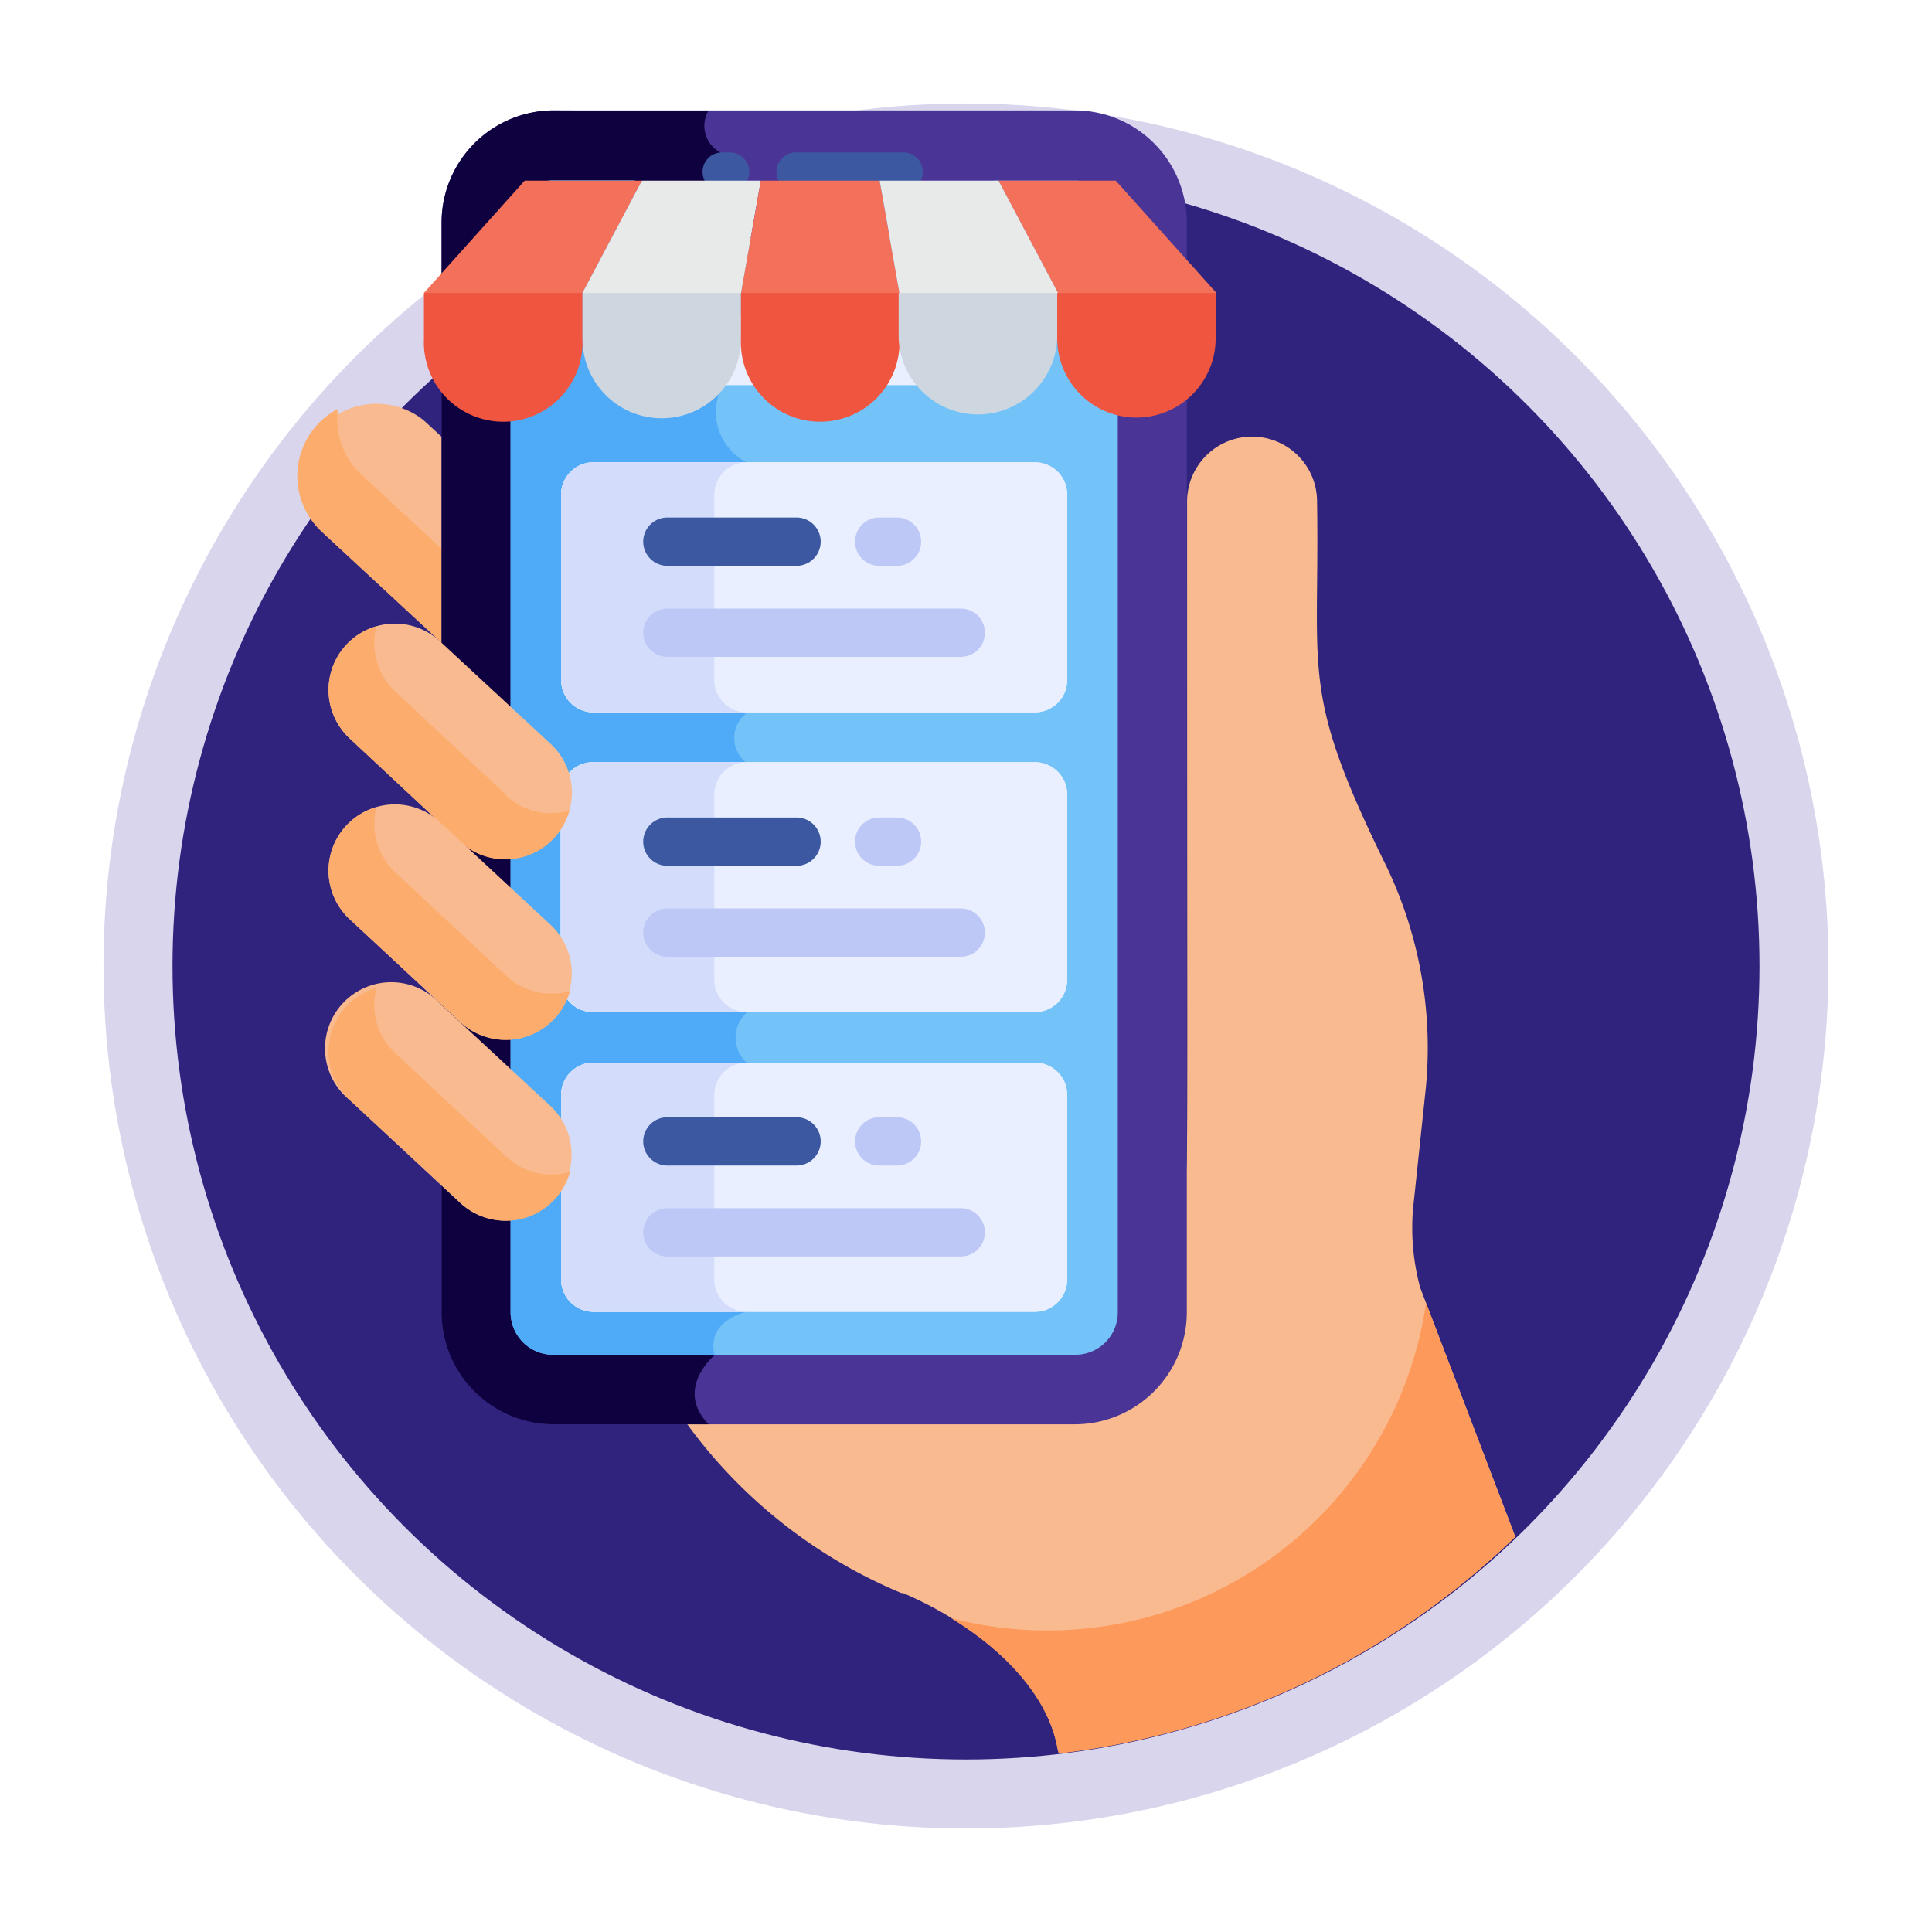 <svg id="Capa_1" data-name="Capa 1" xmlns="http://www.w3.org/2000/svg" width="140" height="140" viewBox="0 0 140 140">
  <defs>
    <style>
      .cls-1 {
        fill: #2f237d;
        stroke: #d8d5ed;
        stroke-miterlimit: 10;
        stroke-width: 5px;
      }

      .cls-2 {
        fill: #f9ba8f;
      }

      .cls-3 {
        fill: #fcad6d;
      }

      .cls-4 {
        fill: #fd995b;
      }

      .cls-5 {
        fill: #4a3596;
      }

      .cls-6 {
        fill: #0f0140;
      }

      .cls-7 {
        fill: #3c58a0;
      }

      .cls-8 {
        fill: #73c3f9;
      }

      .cls-9 {
        fill: #4fabf7;
      }

      .cls-10 {
        fill: #e9efff;
      }

      .cls-11 {
        fill: #9bd8f9;
      }

      .cls-12 {
        fill: #d3dcfb;
      }

      .cls-13 {
        fill: #bec8f7;
      }

      .cls-14 {
        fill: #f05540;
      }

      .cls-15 {
        fill: #ced6e0;
      }

      .cls-16 {
        fill: #f3705a;
      }

      .cls-17 {
        fill: #e8eae9;
      }
    </style>
  </defs>
  <circle class="cls-1" cx="70" cy="70" r="60"/>
  <g>
    <path class="cls-2" d="M102.91,93.3a16.62,16.62,0,0,1-.52-5.66l.93-8.79a30.4,30.4,0,0,0-2.82-16C94.19,50,95.64,49.08,95.44,36.35a4.71,4.71,0,1,0-9.42,0c0,51.78.1,48-.22,49.5v6.78A10.37,10.37,0,0,1,75.44,103H49.65a36.64,36.64,0,0,0,15.67,12.44l.12,0c4.86,2.06,10.28,6.15,11.19,11.23l.09.37a57,57,0,0,0,33.08-15.7Z"/>
    <path class="cls-2" d="M32.16,31.8l-1.44-1.33a5.48,5.48,0,0,0-7.45,8l8.89,8.24Z"/>
    <path class="cls-3" d="M26.19,34.39a5.46,5.46,0,0,1-1.7-4.76A5.32,5.32,0,0,0,23,30.77a5.49,5.49,0,0,0,.29,7.74l8.89,8.24V39.93Z"/>
    <path class="cls-4" d="M103.34,94.42a27.74,27.74,0,0,1-34.42,22.84c3.69,2.26,7,5.56,7.71,9.44l.09.37a57,57,0,0,0,33.08-15.7Z"/>
    <path class="cls-5" d="M77.91,103.21H40.07A8.12,8.12,0,0,1,32,95.1V16.16A8.13,8.13,0,0,1,40.07,8H77.91A8.12,8.12,0,0,1,86,16.16V95.1a8.12,8.12,0,0,1-8.11,8.11Z"/>
    <path class="cls-6" d="M40.07,8A8.13,8.13,0,0,0,32,16.16V95.1a8.12,8.12,0,0,0,8.12,8.11H51.35c-2.5-2.55.42-5,.42-5C47.65,97.08,48,92.75,48,92.75V22.44c0-4.14,4.21-5.19,4.21-5.19a2.39,2.39,0,0,1,0-3.39V11.05a2.18,2.18,0,0,1-.89-3Z"/>
    <path class="cls-7" d="M53,13.86H52.2a1.41,1.41,0,0,1,0-2.81H53a1.41,1.41,0,0,1,0,2.81Z"/>
    <path class="cls-7" d="M65.58,13.86H57.8a1.41,1.41,0,1,1,0-2.81h7.78a1.41,1.41,0,0,1,0,2.81Z"/>
    <path class="cls-8" d="M77.91,13.09H72.22A1.92,1.92,0,0,0,70.3,15a2.25,2.25,0,0,1-2.24,2.24H49.92A2.25,2.25,0,0,1,47.68,15a1.92,1.92,0,0,0-1.92-1.92H40.07A3.07,3.07,0,0,0,37,16.16V95.1a3.08,3.08,0,0,0,3.07,3.07H77.91A3.07,3.07,0,0,0,81,95.1V16.16A3.06,3.06,0,0,0,77.91,13.09Z"/>
    <path class="cls-9" d="M51.77,98.17c-.59-2.52,2.33-3.11,2.33-3.11S56,78.8,54.1,77a2.44,2.44,0,0,1,0-3.61s2-16.09,0-18.11a2.27,2.27,0,0,1,0-3.61V33.5a4.08,4.08,0,0,1-1.72-5.59V22.72a3.84,3.84,0,0,1-.18-5.47H49.92A2.25,2.25,0,0,1,47.68,15a1.92,1.92,0,0,0-1.92-1.92H40.07A3.07,3.07,0,0,0,37,16.16V95.1a3.08,3.08,0,0,0,3.07,3.07Z"/>
    <path class="cls-10" d="M47.58,27.91H70.39a2.6,2.6,0,1,0,0-5.19H47.58a2.6,2.6,0,1,0,0,5.19Z"/>
    <path class="cls-11" d="M47.58,22.72h4.8v5.19h-4.8a2.6,2.6,0,1,1,0-5.19Z"/>
    <g>
      <path class="cls-10" d="M75,51.62H43a2.35,2.35,0,0,1-2.34-2.34V35.84A2.35,2.35,0,0,1,43,33.5H75a2.34,2.34,0,0,1,2.33,2.34V49.28A2.34,2.34,0,0,1,75,51.62Z"/>
      <path class="cls-10" d="M75,73.34H43A2.35,2.35,0,0,1,40.63,71V57.56A2.35,2.35,0,0,1,43,55.23H75a2.34,2.34,0,0,1,2.33,2.33V71A2.34,2.34,0,0,1,75,73.34Z"/>
      <path class="cls-10" d="M75,95.06H43a2.35,2.35,0,0,1-2.34-2.33V79.28A2.35,2.35,0,0,1,43,77H75a2.34,2.34,0,0,1,2.33,2.33V92.73A2.34,2.34,0,0,1,75,95.06Z"/>
      <path class="cls-10" d="M75,51.62H43a2.35,2.35,0,0,1-2.34-2.34V35.84A2.35,2.35,0,0,1,43,33.5H75a2.34,2.34,0,0,1,2.33,2.34V49.28A2.34,2.34,0,0,1,75,51.62Z"/>
      <path class="cls-10" d="M75,73.34H43A2.35,2.35,0,0,1,40.63,71V57.56A2.35,2.35,0,0,1,43,55.23H75a2.34,2.34,0,0,1,2.33,2.33V71A2.34,2.34,0,0,1,75,73.34Z"/>
      <path class="cls-10" d="M75,95.06H43a2.35,2.35,0,0,1-2.34-2.33V79.28A2.35,2.35,0,0,1,43,77H75a2.34,2.34,0,0,1,2.33,2.33V92.73A2.34,2.34,0,0,1,75,95.06Z"/>
    </g>
    <path class="cls-12" d="M51.76,49.28V35.84A2.35,2.35,0,0,1,54.1,33.5H43a2.35,2.35,0,0,0-2.34,2.34V49.28A2.35,2.35,0,0,0,43,51.62H54.1A2.35,2.35,0,0,1,51.76,49.28Z"/>
    <path class="cls-12" d="M51.76,71V57.56a2.35,2.35,0,0,1,2.34-2.33H43a2.35,2.35,0,0,0-2.34,2.33V71A2.35,2.35,0,0,0,43,73.34H54.1A2.35,2.35,0,0,1,51.76,71Z"/>
    <path class="cls-12" d="M51.76,92.73V79.28A2.35,2.35,0,0,1,54.1,77H43a2.35,2.35,0,0,0-2.34,2.33V92.73A2.35,2.35,0,0,0,43,95.06H54.1A2.35,2.35,0,0,1,51.76,92.73Z"/>
    <path class="cls-7" d="M57.72,41H48.36a1.75,1.75,0,0,1,0-3.5h9.36a1.75,1.75,0,0,1,0,3.5Z"/>
    <path class="cls-13" d="M69.62,47.6H48.36a1.75,1.75,0,0,1,0-3.5H69.62a1.75,1.75,0,0,1,0,3.5Z"/>
    <path class="cls-13" d="M65,41H63.71a1.75,1.75,0,0,1,0-3.5H65A1.75,1.75,0,0,1,65,41Z"/>
    <path class="cls-7" d="M57.72,62.74H48.36a1.75,1.75,0,0,1,0-3.5h9.36a1.75,1.75,0,0,1,0,3.5Z"/>
    <path class="cls-13" d="M69.62,69.33H48.36a1.75,1.75,0,0,1,0-3.5H69.62a1.75,1.75,0,0,1,0,3.5Z"/>
    <path class="cls-13" d="M65,62.74H63.71a1.75,1.75,0,0,1,0-3.5H65a1.75,1.75,0,0,1,0,3.5Z"/>
    <path class="cls-7" d="M57.72,84.46H48.36a1.75,1.75,0,0,1,0-3.5h9.36a1.75,1.75,0,1,1,0,3.5Z"/>
    <path class="cls-13" d="M69.62,91.05H48.36a1.75,1.75,0,0,1,0-3.5H69.62a1.75,1.75,0,0,1,0,3.5Z"/>
    <path class="cls-13" d="M65,84.46H63.71a1.75,1.75,0,1,1,0-3.5H65a1.75,1.75,0,0,1,0,3.5Z"/>
    <path class="cls-2" d="M40.14,60.71a4.81,4.81,0,0,1-6.79.26l-8-7.45a4.8,4.8,0,1,1,6.53-7.05l8.05,7.46A4.8,4.8,0,0,1,40.14,60.71Z"/>
    <path class="cls-3" d="M36.66,57.58l-8-7.45a4.83,4.83,0,0,1-1.38-4.75,4.8,4.8,0,0,0-1.93,8.14L33.35,61a4.81,4.81,0,0,0,6.79-.26,4.89,4.89,0,0,0,1.12-2,4.79,4.79,0,0,1-4.6-1.09Z"/>
    <path class="cls-2" d="M40.14,86.92a4.8,4.8,0,0,1-6.79.25l-8-7.45a4.8,4.8,0,1,1,6.53-7l8.05,7.46A4.81,4.81,0,0,1,40.14,86.92Z"/>
    <path class="cls-3" d="M36.66,83.79l-8-7.46a4.82,4.82,0,0,1-1.38-4.74,4.79,4.79,0,0,0-1.93,8.13l8.05,7.45a4.8,4.8,0,0,0,6.79-.25,4.93,4.93,0,0,0,1.12-2A4.81,4.81,0,0,1,36.66,83.79Z"/>
    <path class="cls-2" d="M40.14,73.81a4.8,4.8,0,0,1-6.79.26l-8-7.45a4.8,4.8,0,1,1,6.53-7.05L39.88,67A4.8,4.8,0,0,1,40.14,73.81Z"/>
    <path class="cls-3" d="M36.66,70.68l-8-7.45a4.82,4.82,0,0,1-1.38-4.74,4.79,4.79,0,0,0-1.93,8.13l8.05,7.45a4.8,4.8,0,0,0,6.79-.26,4.89,4.89,0,0,0,1.12-2A4.79,4.79,0,0,1,36.66,70.68Z"/>
    <g>
      <path class="cls-14" d="M30.72,21.22v3.35a5.75,5.75,0,1,0,11.49,0V21.22Z"/>
      <path class="cls-15" d="M42.21,21.22v3.35a5.74,5.74,0,1,0,11.48,0V21.22Z"/>
      <path class="cls-14" d="M53.69,21.22v3.35a5.75,5.75,0,1,0,11.49,0V21.22Z"/>
      <path class="cls-15" d="M65.12,21.17v3.35a5.75,5.75,0,0,0,11.49,0V21.17Z"/>
      <path class="cls-14" d="M76.61,21.17v3.35a5.74,5.74,0,0,0,11.48,0V21.17Z"/>
      <polygon class="cls-16" points="42.21 21.23 46.52 13.09 38.02 13.09 30.72 21.23 42.21 21.23"/>
      <polygon class="cls-17" points="53.7 21.23 55.13 13.09 46.52 13.09 42.21 21.23 53.7 21.23"/>
      <polygon class="cls-16" points="65.18 21.23 63.74 13.09 55.13 13.09 53.7 21.23 65.18 21.23"/>
      <polygon class="cls-17" points="76.67 21.23 72.36 13.09 63.74 13.09 65.18 21.23 76.67 21.23"/>
      <polygon class="cls-16" points="88.15 21.23 80.85 13.09 72.36 13.09 76.67 21.23 88.15 21.23"/>
    </g>
  </g>
</svg>
